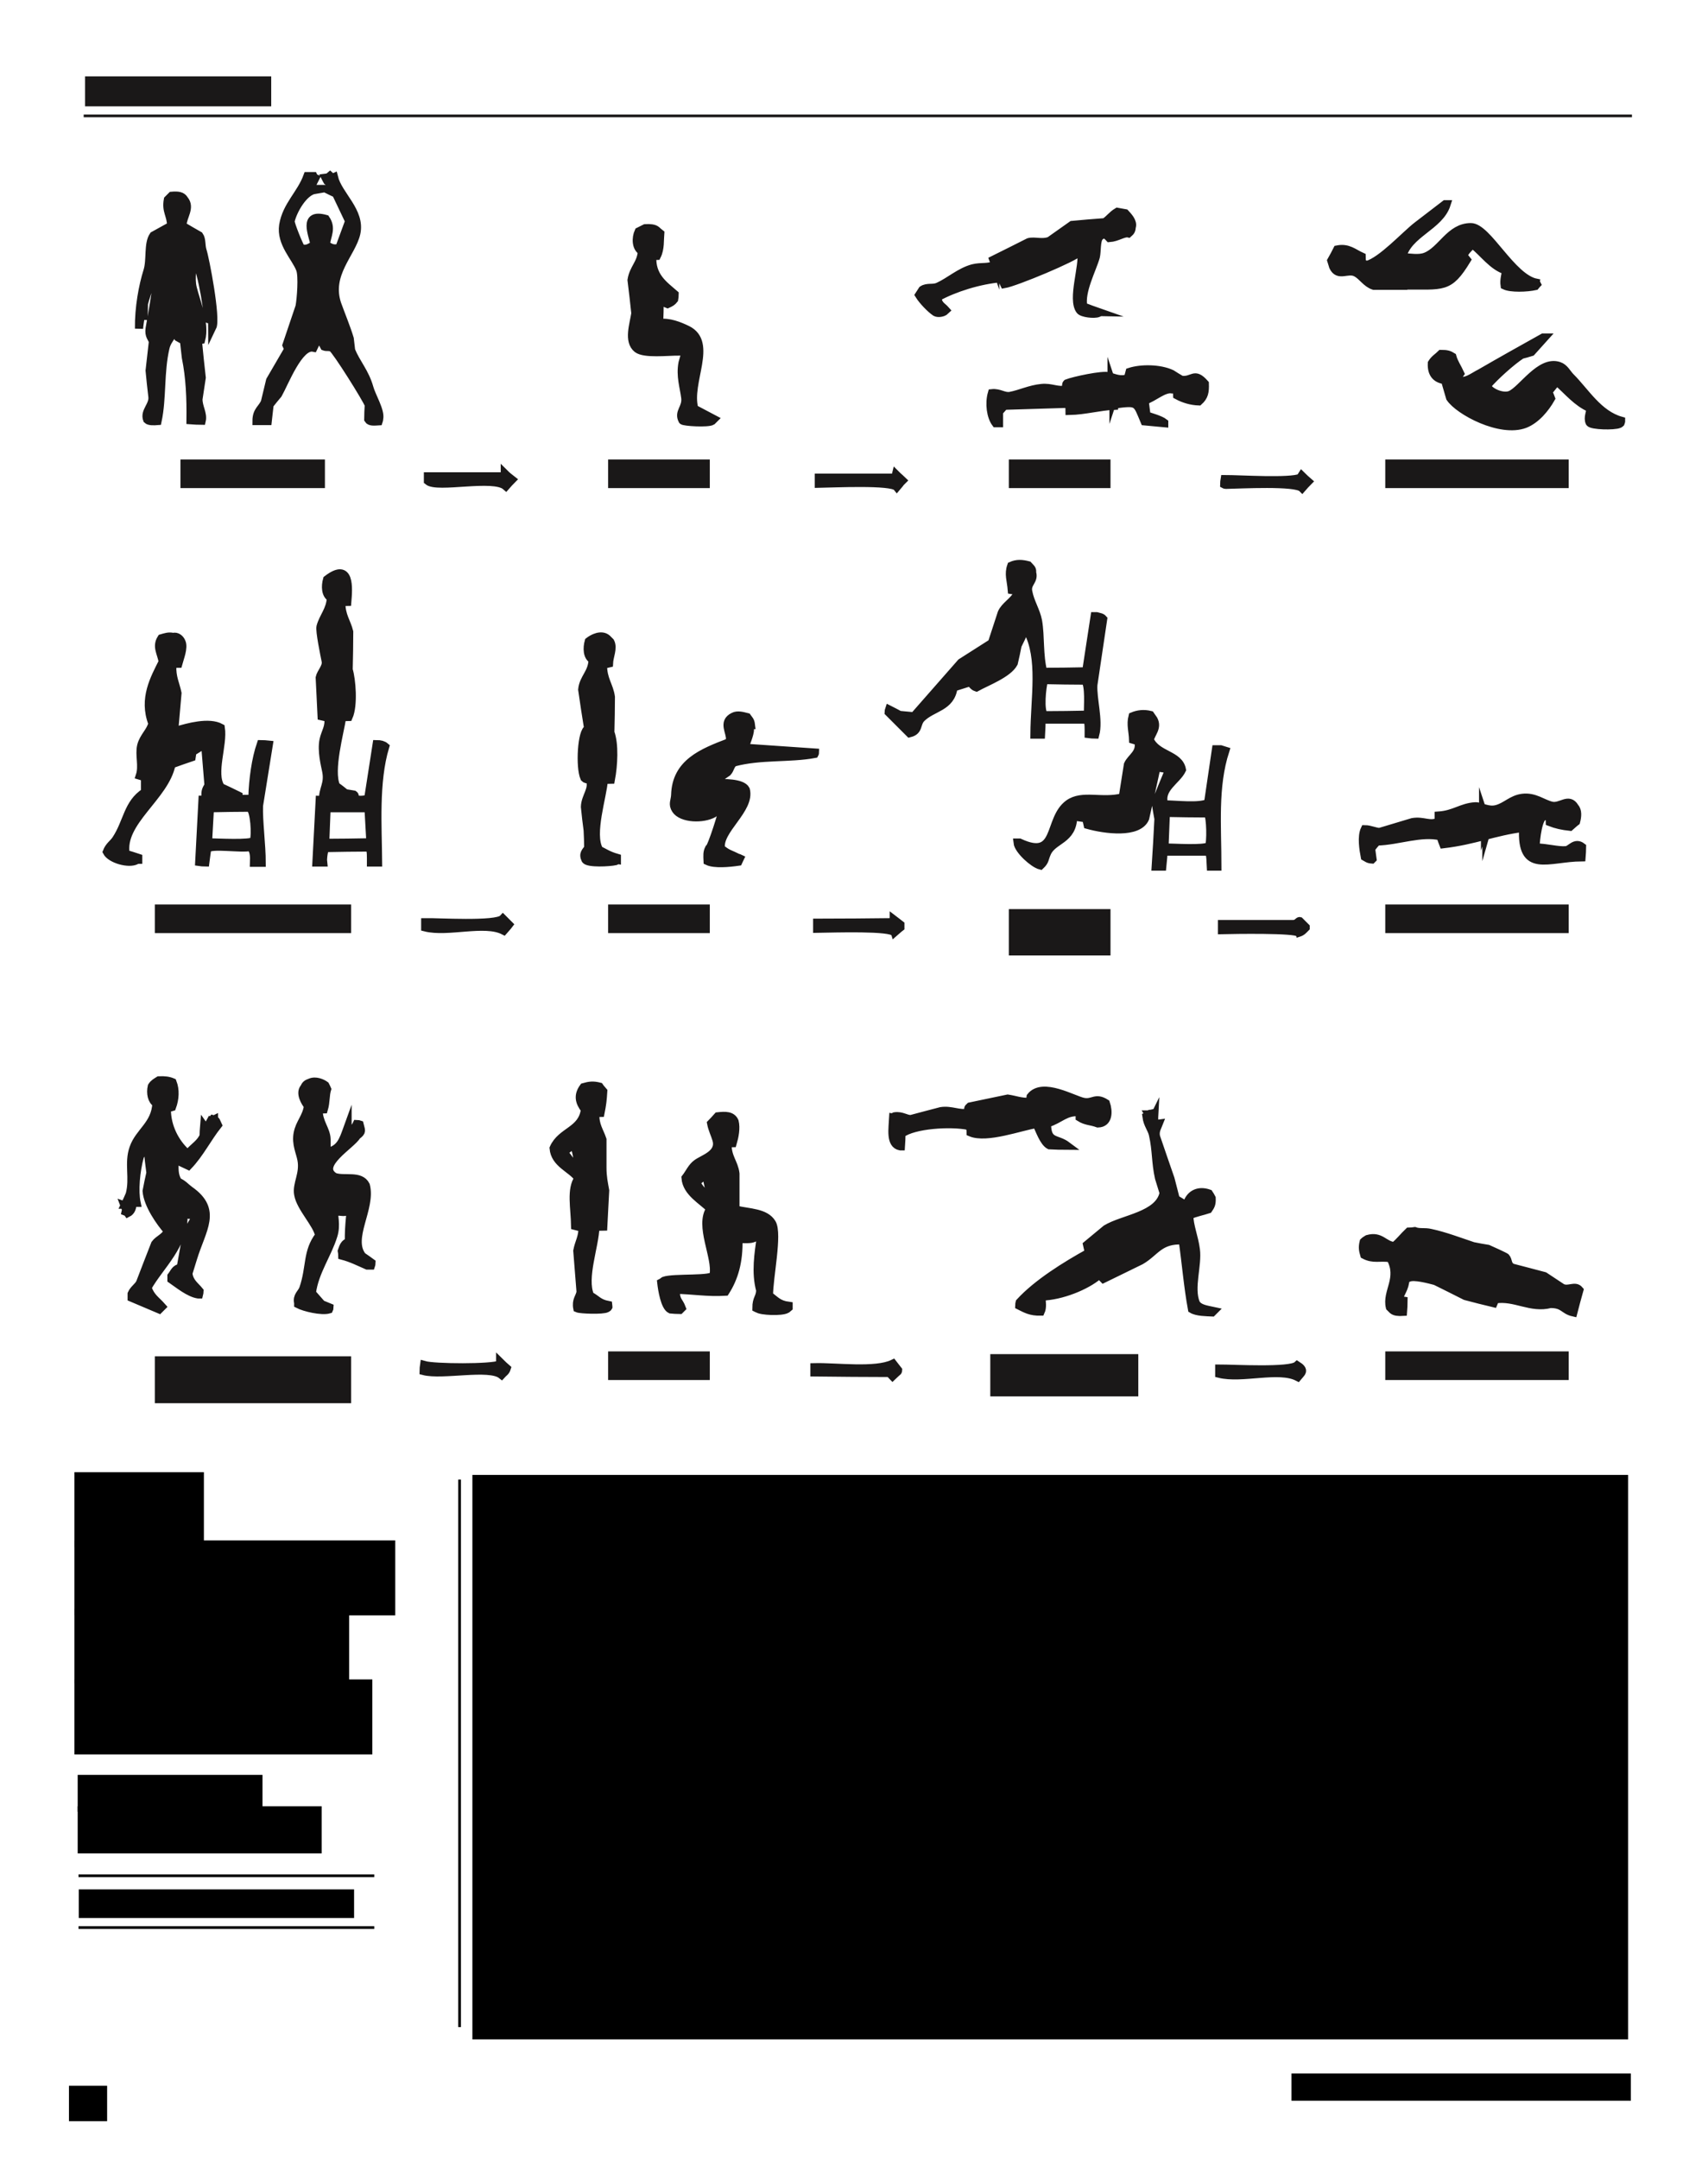 <?xml version="1.0" encoding="utf-8"?>
<!-- Generator: Adobe Illustrator 18.0.0, SVG Export Plug-In . SVG Version: 6.00 Build 0)  -->
<?xml-stylesheet type="text/css" href="css/svg.css" ?>
<svg version="1.2" baseProfile="tiny" id="scan_1_xA0_Image_1_"
	 xmlns="http://www.w3.org/2000/svg" xmlns:xlink="http://www.w3.org/1999/xlink" x="0px" y="0px" viewBox="0 0 626.6 791.8"
	 xml:space="preserve">
<g>
	<g>
		<path fill-rule="evenodd" fill="#1A1818" d="M115,127.5c0.6-1.3,1.3-2.6,1.9-3.8h0.2c0.6,1.1,1.3,2.2,1.9,3.4
			c0.8,0.3,1.9-0.1,2.9,0.5c1.4,0.8,12.7,18.8,13.4,20.9c-0.1,1.8-0.2,3.5-0.2,5.3c0.6,1,2.2,0.8,3.8,0.7c0.1-0.3,0.2-0.6,0.2-1
			c0.6-2.8-2.8-8.3-3.6-11.3c-1.6-5.7-4.8-9-6.7-13.7c-0.2-1.4-0.3-2.9-0.5-4.3c-1.2-4-3.2-8.8-4.6-12.7c-3.7-11,5.3-18.5,7-25.9
			c1.8-8.1-6.6-14-8.2-20.6c-1.1,0.5-0.5,0.3-1.4-0.5c-0.7,0.6-0.9,0.6-1.7,0.7c0.2,0.4,0.5,0.8,0.7,1.2c0.4,0.3,0,0.1,0.5,0
			c0.4,0.5,0.4,1.5,0.5,2.9h-1.4c1.2,0.6,2.4,1.1,3.6,1.7c1.6,3.4,3.2,6.7,4.8,10.1c-1.2,3.3-2.4,6.6-3.6,9.8
			c-2.3,0.6-3.4-0.1-5-1.2c0.5-3.5,2.3-6,0-9.4c-8.6-2.4-4.8,5.7-4.1,9.4c-1.4,0.9-3.1,2.2-5,1.2c-0.5-0.4-4-9-3.8-9.8
			c0.8-3.7,4.7-10.8,8.9-11.5c-0.6-0.2-1.1-0.3-1.7-0.5c0.6-1.3,1.3-2.6,1.9-3.8c-0.8-0.4-0.3,0.1-0.7-0.7h-2.2
			c-2.4,6.6-7.7,10.7-8.9,18c-1,6.6,4.5,11.7,6.2,16.1c1,2.5,0.3,11.1-0.2,13.7c-1.6,4.7-3.2,9.4-4.8,14.2c0.2,0.5,0.5,1,0.7,1.4
			c-2.2,3.8-4.5,7.7-6.7,11.5c-0.6,2.6-1.3,5.3-1.9,7.9c-1,2.5-3.1,3.1-3.1,7h4.1c0.2-2,0.5-4,0.7-6c1-1.3,2.1-2.6,3.1-3.8
			C104.4,140.4,109.7,126.4,115,127.5z M51.6,115.9v-0.5h1v1.9c0.1-2,0.2-4,0.2-6c1.2-4.4,3.8-11,4.3-15.8h0.7
			c0.1,9.4-1.4,16.3-2.9,25c-0.4,2.7,0.9,3.5,1.2,4.8c-0.4,3.5-0.8,7-1.2,10.6c0.3,3.1,0.6,6.2,1,9.4c0.5,3.4-3.1,5.5-1.9,8.6
			c0.7,0.7,2.5,0.6,3.8,0.5c1.8-8.4,0.8-17.9,2.9-26.9c0.9-3.7,3.3-4,3.4-9.1h0.2c0.9,1.3,0.2,3.7,1,5.3c0.7,0.4,1.4,0.8,2.2,1.2
			c0.2,2.1,0.5,4.2,0.7,6.2c1.5,7.4,1.8,14.8,1.7,23c1.4,0.1,2.7,0.2,4.1,0.2c0.6-2.6-1.2-4.9-1.2-7.9c0.4-2.6,0.8-5.3,1.2-7.9
			c-0.5-4.5-1-9-1.4-13.4c0.7-0.5,0.5-0.4,1.2-0.5c1.6-6.1-1.9-14-3.1-19c-0.9-3.7,0.1-7.6,0.2-11.5c2.2,1,5.4,18.4,5.3,22.8
			c0.2,0.1,0.3,0.2,0.5,0.2v-1.4h1c0.1,1.4,0.2,2.9,0.2,4.3c1.6-3.3-2.7-25.5-3.6-28.1c-0.6-1.9-0.2-4.1-1.2-5.5
			c-2.1-1.2-4.2-2.4-6.2-3.6c0.1-3.5,3.2-6.6,0.7-9.6c-0.8-1.4-2.3-1.6-4.6-1.4l-1.4,1.4c-0.8,4.3,1.1,5.5,1.2,9.6
			c-2.2,1.2-4.3,2.4-6.5,3.6c-2.1,3-0.9,8.9-2.2,13c-1.7,5.4-3.2,13.4-3.1,21.1C51.1,119,51.4,117.5,51.6,115.9z M514.8,104.7
			c14.8-0.1,16.7,1.4,23.3-9.4c-0.4-0.5-0.8-1-1.2-1.4c0.5-1.9,1.9-2.7,2.9-4.1h0.7c3.7,2.9,7.1,7.9,12,9.4c-0.2,2-0.8,3.3-0.5,5.5
			c2.3,1.1,8.1,0.9,11.3,0.2c0.2-0.2,0.3-0.5,0.5-0.7c-0.1-0.2-0.2-0.3-0.2-0.5c-9.1-1.8-17.9-20.4-24-20.4
			c-7.7,0-10.7,8.5-16.6,10.8c-2.5,1-5.8,0.3-8.6,0.2c2.1-8.7,13.7-11.2,16.3-19.4h-0.5c-3.4,2.6-6.9,5.3-10.3,7.9
			c-4.4,3.4-13.1,13-18.5,14.4c-0.6-0.2-1.1-0.5-1.7-0.7c-0.1-0.8-0.2-1.6-0.2-2.4c-2.9-1.3-4.9-3.4-8.9-2.6
			c-0.7,1.4-1.4,2.7-2.2,4.1c0.2,0.7,0.5,1.4,0.7,2.2c1.9,4,5.3,0.6,8.4,2.2c2.3,1.2,3.7,3.9,6.5,4.8H514.8z M343.2,114.5
			c0.9,0.5,2.4,0.2,3.1-0.2c0.2-0.2,0.5-0.3,0.7-0.5c-1.4-1.6-2.9-1.9-3.1-4.8c6.2-3.4,15.3-6.3,23.5-7c0.3,0.7,0.6,1.4,1,2.2
			c4.2-0.7,26-9.8,27.6-11.8h0.7c0.9,5.1-3.6,17.3-0.5,21.4c0.8,1.1,5.3,1.6,6.7,1c0.2-0.1,0.3-0.2,0.5-0.2c-2-0.7-4-1.4-6-2.2
			c-1.1-5.5,3.3-13.6,4.6-18.2c0.5-2,0.1-6.1,1.4-7.4c1.6-1.5,2.5-0.7,3.6,0.5c2.9-0.2,5.3-2.1,7-1.7c0.8-0.7,1.1-1.1,1.2-2.4
			c0.6-1.9-1.4-3.9-2.4-5c-1-0.2-1.9-0.3-2.9-0.5c-2,1.2-2.8,2.6-4.6,3.8c-4,0.3-8,0.6-12,1c-2.7,1.9-5.4,3.8-8.2,5.8
			c-2.8,1.1-5.5-0.1-7.7,0.5c-4.3,2.2-8.6,4.3-13,6.5c0.2,0.6,0.5,1.1,0.7,1.7V97c-2.4,1.4-5,0.6-8.2,1.4c-4.8,1.3-8.5,4.8-12.7,6.7
			c-1.9,0.9-4,0-5.8,1.2c-0.4,0.6-0.8,1.3-1.2,1.9C338.5,110.3,341.4,113.3,343.2,114.5z M249.4,127.5c0.2-0.1,0.3-0.2,0.5-0.2h2.2
			c-0.6,1.9-1.1,3.8-1.7,5.8c-0.9,4.8,0.5,8.8,1,12.7c0.5,3.9-2.7,5.2-1,8.4c0.5,0.6,9.4,1.1,10.8,0.2l0.7-0.7l-7.2-3.8
			c-2.7-9.7,7.2-24.2-2.6-29c-2.7-1.3-6.7-3-10.3-2.4c0.1-2.7,0.2-5.4,0.2-8.2c1,0.4,1.9,0.8,2.9,1.2c1.1-0.5,1.7-0.8,2.4-1.7
			c0.1-0.6,0.2-1.3,0.2-1.9c-3.9-3.4-8.6-6.5-8.2-13.9c0.6-0.1,1.1-0.2,1.7-0.2c1.3-2.6,1-5.9,1.2-8.2c-0.5-0.4-1-0.8-1.4-1.2
			c-0.9-0.7-2.4-0.8-4.1-0.7c-0.8,0.4-1.6,0.8-2.4,1.2c-1.1,2.4-1,6,1.2,7.2c-0.3,4.6-3.1,6.2-3.8,10.6c0.5,4.1,1,8.2,1.4,12.2
			c-0.6,4.1-2.8,10.2,0.7,13c2.6,2,11,1,15.4,1C249.2,128.3,249.3,127.9,249.4,127.5z M576.2,138.3c-1.4-1.4-2.2-3.4-4.3-4.1
			c-6.9-2.3-13.5,8.8-17.8,10.6c-2.9,1.2-8.1-1.2-8.6-3.4c2.9-3.4,9-8.9,12.7-11.3c1.2-0.3,2.4-0.6,3.6-1c1.6-1.8,3.2-3.5,4.8-5.3
			h-0.5c-7.7,4.3-15.4,8.6-23,13c-2.5,1.2-5.8,4.1-8.6,2.4c0.3-1.3,0.6-1.3,1.2-2.2c-1-2.2-2.3-4-2.9-6.2c-1.1-0.7-2-1-4.1-1
			c-1.2,1.2-2.4,1.8-3.4,3.4c-0.2,3.9,1.6,5.8,4.8,6.2c0.6,2.2,1.3,4.3,1.9,6.5c3.2,4.8,18.4,13,27.4,9.6c4.1-1.6,7.5-5.7,9.6-9.4
			c-0.3-0.8-0.6-1.6-1-2.4c1-1.2,1.9-2.4,2.9-3.6h0.5c3.8,3.3,7.1,7.5,12,9.6c0.2,1.5-1.1,3.4-0.2,5.3c0.8,1.1,8.9,1.3,10.8,0.5
			c0.7-0.5,0.4,0,0.7-1v-0.2C586.4,152,581.6,143.7,576.2,138.3z M413.8,138.7c-2.7,1-5-0.1-7-0.7c-2.2-0.7-12.9,1.6-15.4,2.6
			c-0.4,0.4-0.3,0.9-0.2,2.2c-3.2,0.8-5.5-0.9-9.1-0.5c-4.2,0.4-7.8,2.2-11.5,2.9c-2.3,0.4-3.9-1.3-6.7-1c-1.1,3.8-0.4,8.6,1.4,11
			h1.2V151c0.6-0.7,1.3-1.4,1.9-2.2c7.5-0.2,15-0.5,22.6-0.7c1.2-0.2,1.4,1.2,1.4,2.6c5.4-0.1,11.2-1.7,16.3-1.9v-1.7
			c0.1,0.4,0.2,0.8,0.2,1.2c8.7-1.1,8-0.9,11,6.2c2.4,0.2,4.8,0.5,7.2,0.7v-0.2c-1.4-1.1-5-2.1-6.5-2.6c-0.2-1.8-0.5-3.7-0.7-5.5
			c3.3-1,7.1-4.7,10.1-4.1h1.7c0.1,0.7,0.2,1.4,0.2,2.2c2.4,1.3,5.1,2.1,7.9,2.2c2-1.8,2.3-3.5,2.2-6.5c-4-4.5-4.2-0.9-8.6-1.4
			c-1.2-0.7-2.4-1.4-3.6-2.2c-4.3-2-11.1-2.1-15.4-0.7C414.2,137.1,414,137.9,413.8,138.7z M407.8,141.1v-1c0.1,0.3,0.2,0.6,0.2,1
			H407.8z M408.2,143.8h0.2c-0.1,0.2-0.2,0.5-0.2,0.7V143.8z M408.5,146.2v-0.7h0.2C408.6,145.7,408.6,145.9,408.5,146.2z
			 M185,174.7H157v1.7c3.4,2.9,24.1-2.1,28.6,1.9c0.7-0.8,1.4-1.6,2.2-2.4c-0.9-0.7-1.8-1.4-2.6-2.2V174.7z M329,178.6
			c0.5-0.6,1-1.1,1.4-1.7c0.2-0.2,0.5-0.5,0.7-0.7c-0.6-0.6-1.3-1.1-1.9-1.7c-0.2-0.2-0.3-0.3-0.5-0.5c-0.1,0.4-0.2,0.8-0.2,1.2
			h-28.1v2.2C305.7,177.3,327.1,176.3,329,178.6z M477.1,175.2c-3.8,1.7-22.1,0.5-27.8,0.5c-0.1,0.6-0.2,1.3-0.2,1.9
			c0.2,0.1,0.3,0.2,0.5,0.2c5.6-0.1,25.7-1.2,28.1,1.2c0.7-0.8,1.4-1.6,2.2-2.4c-0.8-0.7-1.6-1.4-2.4-2.2
			C477.3,174.7,477.2,175,477.1,175.2z M326.2,260.2c-0.1,0.3-0.2,0.6-0.2,1l7.7,7.7c3.6-0.9,2.3-3.4,4.3-5.5
			c4.1-4.1,10.8-3.9,11.8-11.3c2-0.6,4-1.3,6-1.9c1,0.7,1.2,1.5,2.4,1.9c3.8-2.1,11.6-5,13.7-8.9c0.5-2.2,1-4.3,1.4-6.5
			c0.9-1.8,1.8-3.7,2.6-5.5h1c5.5,10.3,2.7,24.4,2.6,38.2h2.4c0.1-1.8,0.2-3.7,0.2-5.5h16.8c0.6,1.2,0.5,3.4,0.5,5.3
			c0.8,0.1,1.6,0.2,2.4,0.2c1.4-5.3-1-13.1-0.7-18.2c1.2-8.1,2.4-16.2,3.6-24.2c-0.6-0.7-1.4-0.7-2.4-1h-0.7
			c-1,6.7-2.1,13.4-3.1,20.2c-5.3,0.1-10.6,0.2-15.8,0.2c-1.6-6.2-0.9-13-1.9-18.7c-0.7-3.7-2.9-6.9-3.6-10.8
			c-0.6-3.1,2.4-3.9,1.4-7c0.3-1.2-0.7-1.8-1.4-2.6c-2.3-0.6-4.2-0.7-6.2,0.2c-1.1,3.1-0.1,5.2,0.2,8.9c0.6,0.1,1.3,0.2,1.9,0.2
			c0.1,0.4,0.2,0.8,0.2,1.2c-1.4,2.7-4.7,4.4-5.8,7c-1.2,3.7-2.4,7.4-3.6,11c-3.8,2.4-7.5,4.8-11.3,7.2
			c-5.8,6.6-11.5,13.1-17.3,19.7c-1.8-0.2-3.5-0.3-5.3-0.5C328.7,261.5,327.4,260.8,326.2,260.2z M383,249.4
			c5,0.1,10.1,0.2,15.1,0.2c1.6,1.7,1,9.5,1,12.5c-5.4,0.1-10.7,0.2-16.1,0.2C381.4,260.5,382.2,252.3,383,249.4z M138.2,272.9
			c-1,6.6-2.1,13.3-3.1,19.9c-0.9,0.5-3.4,0.8-4.6,0.2c-0.2-0.1-0.3-0.2-0.5-0.2c0-0.6,0.4-1-0.2-1.4c-1-0.2-2.1-0.3-3.1-0.5
			c-1.1-0.9-2.2-1.8-3.4-2.6c-2.6-5.7,1.4-19.8,2.2-25.2c0.8-0.1,1.6-0.2,2.4-0.2c1.9-4.3,1.1-13.7,0-17.3c0.1-4.6,0.2-9.3,0.2-13.9
			c-0.9-3.7-2.9-5.8-2.9-10.8c0.7-0.1,1.4-0.2,2.2-0.2c0.4-4.8,1.3-14.9-7.4-8.2c-0.7,2.5-0.6,5.6,1.4,6.7
			c-0.2,4.5-2.8,6.9-3.8,10.6c-0.4,1.5,1.4,10.2,1.9,12.7c0.4,2.1-1.8,4.1-2.2,6c0.2,4.7,0.5,9.4,0.7,14.2c0.8,0.2,1.6,0.3,2.4,0.5
			c0.6,3.3-1.1,5.3-1.7,8.2c-0.8,4,0.5,9,1,11.5c0.9,4.7-1.3,6.2-1.2,10.6c-0.4-0.1-0.8-0.2-1.2-0.2c-0.4,7.7-0.8,15.4-1.2,23h2.4
			c-0.1-0.7,0.1-4.6,1-5.3c5.4-0.1,10.7-0.2,16.1-0.2c0.6,1.2,0.5,3.6,0.5,5.5h2.6c-0.1-13.2-1.3-29.5,2.6-42.5
			C140.6,273.2,139.5,272.9,138.2,272.9z M119.3,309.1c0.2-4.2,0.3-8.5,0.5-12.7h15.4c0.2,4.2,0.5,8.3,0.7,12.5
			C130.3,309,124.8,309.1,119.3,309.1z M98.6,273.1c-1-0.1-1.9-0.2-2.9-0.2c-1.9,5.5-2.9,13-3.1,19.4c-0.2,0.2-0.5,0.5-0.7,0.7h-4.6
			c0.1-0.4,0.2-0.8,0.2-1.2c-2.2-1.1-4.6-2.2-6.5-3.1c-3.4-5.1,1-15.5,0-21.8c-4.3-2.4-12.1-0.2-16.1,1h-1c0.4-4.6,0.8-9.1,1.2-13.7
			c-0.7-3.4-2.1-5.8-1.9-10.1c0.6-0.6,0.9-0.7,2.2-0.7c0.6-2.2,2.1-5.9,1.2-7.9c-0.5-1.3-1.8-2.3-3.1-1.9c-1.6-0.4-2.9,0.1-4.3,0.5
			c-1.9,3-0.1,5.2,0.5,8.6c-3,6-7.3,13.5-3.8,22.6c-0.6,2.9-3.3,4.9-4.1,8.2c-0.8,3.4,0.7,7.4-0.5,11c0.6,0.2,1.3,0.3,1.9,0.5v5.5
			c-6.4,4.1-6.4,10.9-10.6,17.3c-1.1,1.7-2.5,2.3-3.4,4.6c1.4,2.7,8.1,4.6,10.8,3.1c0.2-0.1,0.5-0.2,0.7-0.2v-0.7
			c-1.5-0.5-3-1-4.6-1.4c-2.1-11.8,14.5-21,16.8-32.9c2.5-0.9,5-1.8,7.4-2.6c0.1-0.6,0.2-1.3,0.2-1.9c1.3-0.8,2.6-1.6,3.8-2.4h1
			c0.4,4.9,0.8,9.8,1.2,14.6c-1.1,1.9-1.3,2.3-1,5.3h-1.2c-0.4,7.6-0.8,15.2-1.2,22.8c0.7,0.1,1.4,0.2,2.2,0.2
			c0.2-1.7,0.5-3.4,0.7-5c1.4-1.8,12.6,0.1,15.8-0.7c1.4,1.1,1.5,3.3,1.4,5.8H96c0-6.5-1.2-15.4-1-20.9
			C96.2,287.9,97.4,280.5,98.6,273.1z M93.1,308.4c-1.3,1.2-12.9,0.6-16.8,0.5c0.2-4.2,0.5-8.3,0.7-12.5c4.9-0.1,9.8-0.2,14.6-0.2
			C93.4,297.1,93.9,306.3,93.1,308.4z M221.5,286.1c0.9-0.1,1.8-0.2,2.6-0.2c1-5.3,1.4-13-0.2-17.3c0.1-4.3,0.2-8.6,0.2-13
			c-0.6-4.3-2.9-6.3-2.9-11.8c0.7-0.2,1.4-0.3,2.2-0.5c0.1-2.6,1.7-5.6,0.5-7.9c-0.4-0.4-0.8-0.8-1.2-1.2c-2.1-1.8-5.3-0.1-6.7,1
			c-0.7,2.5-0.6,5.6,1.4,6.7c-0.1,4.9-3.4,6.7-3.8,11c0.7,4.8,1.4,9.6,2.2,14.4c-2.4,0.5-3.2,14-1.4,18c0.5,0.5,0.8,0.5,1.9,0.5
			c1.6,3.5-1.6,6.2-1.7,10.1c0.3,2.9,0.6,5.8,1,8.6c0.1,2.2,0.2,4.3,0.2,6.5c-0.8,1.3-2.1,2-1,4.3c1,1.4,8.8,1,11,0.5
			c0.2-0.1,0.3-0.2,0.5-0.2v-1c-3.1-0.9-4.3-1.8-6.5-2.9C216.4,305.9,221.2,291.8,221.5,286.1z M449.5,275.3
			c-0.6-0.2-1.1-0.3-1.7-0.5h-1.7c-1,6.6-1.9,13.1-2.9,19.7c-3.6,1.6-11.5,0.5-16.1,0.5c-1.9-5.8,4.6-8.7,6.5-12.7
			c-1-5.7-9.2-5.2-11.8-11c0.5-2.4,3-4.4,1.4-7.4c-0.4-0.6-0.8-1.1-1.2-1.7c-2.4-0.6-4.6-0.3-6.5,0.5c-0.8,3.1,0.1,5.4,0.2,8.6
			c0.6,0.2,1.3,0.3,1.9,0.5c1.1,4.4-2.6,5.9-3.8,8.6c-0.6,4-1.3,8-1.9,12c-7.7,2-14.8-1.3-19.9,2.4c-7.8,5.7-3.4,21-18,14.2h-0.7
			c0.3,2.8,5.9,7.8,8.4,8.4c1.8-1.7,1.4-2.4,2.4-4.6c2.2-5,9.5-4.6,9.6-13.4c1.6,0.2,3.2,0.5,4.8,0.7c0.2,0.8,0.3,1.6,0.5,2.4
			c6.4,1.8,18.6,3.4,21.1-2.4c0,0,4.1-18,4.1-18.7c1.6,0.2,3.2,0.5,4.8,0.7c-1.7,4.1-3.4,8.2-5,12.2c0.3,2,0.6,4,1,6
			c-0.3,5.8-0.6,11.7-1,17.5h2.4c0.2-1.8,0.3-3.7,0.5-5.5h16.6c0.7,1.5,0.6,3.9,0.7,5.5h2.4C446.6,303,445.2,288.6,449.5,275.3z
			 M443.5,310.3c-1.8,1.3-13.1,0.5-16.3,0.5c0.2-4.2,0.3-8.5,0.5-12.7c5.1,0.1,10.2,0.2,15.4,0.2
			C444.2,299.5,444.3,309.4,443.5,310.3z M267.8,271.2c-0.1,0.3-0.2,0.6-0.2,1c-10,3.8-19.6,7.6-19.9,19.4c-0.1,2.1-1.1,3.3,0.2,5.3
			c2.2,3.4,10.1,3.6,13.9,1.4c1.4-0.8,2.2-2.4,3.8-2.9c-0.3,1.7-4.5,15.5-5.5,15.8c-0.7,1.4-0.6,2.5-0.5,4.6
			c2.5,1.2,7.9,0.7,11.3,0.2c0.2-0.4,0.3-0.8,0.5-1.2c-0.2-0.1-0.5-0.2-0.7-0.2c-2.5-1.3-3.6-1.4-5.5-2.9c-0.2-0.2-0.5-0.3-0.7-0.5
			c-1.2-6.7,11-14.4,9.1-21.6c-1.3-2.6-8.2-2.5-12-2.4v-0.2c1.8-1.3,3.5-2.6,5.3-3.8c1.1-1.2,1-2.7,2.4-3.6
			c9.6-2.6,20.4-1.4,29.5-3.1c0.1-0.2,0.2-0.3,0.2-0.5c-9.2-0.6-18.4-1.3-27.6-1.9v-1.2h2.2c0.8-2.2,2.2-5.5,1.2-7.2
			c0.2,0.1,0.5,0.2,0.7,0.2c-0.2-1.7-0.7-1.9-1.4-2.9c-1.6-0.4-3.5-1-5-0.2C264.9,264.8,268.1,268.6,267.8,271.2z M258,288.5
			c-0.4,0.1-0.8,0.2-1.2,0.2c0.1-0.2,0.2-0.3,0.2-0.5h1V288.5z M574.6,311.8c-3.1,0.3-7.2-1-11.3-1c0.1-2.8,1-11.7,3.4-11.5h1.7
			c0.1,0.7,0.2,1.4,0.2,2.2c2.3,0.9,4.6,1.4,7.4,1.7c0.7-0.6,1.4-1.3,2.2-1.9c0.5-1.9,0.7-4-0.5-5.3c-2.2-3.7-5.1,0.2-8.4-0.5
			c-3.2-0.7-6.3-3.5-10.8-2.9c-3.9,0.5-6,3.2-9.4,4.1c-3.2,0.9-5.8-1.1-7.9-1c-5,0.3-7.6,3-13.4,3.4v2.2c-3.3,1.6-5.5-0.5-9.6,0.2
			c-4,1.2-8,2.4-12,3.6c-1.4,0.1-3.5-1-5.5-1c-1.3,2.7-0.5,7.5,0,10.1c0.9,0.5,1.2,0.9,2.6,1c0.1-0.1,0.2-0.2,0.2-0.2
			c-0.2-1.3-0.3-2.6-0.5-3.8c0.7-0.9,1.4-1.8,2.2-2.6c7.7-0.2,16.2-3.6,23.3-1.9c0.3,1,0.6,1.9,1,2.9c11.7-1.4,18.5-4.6,29.3-6
			c-0.9,17.1,9.1,10.9,21.4,10.8c0.1-1.3,0.2-2.6,0.2-3.8C577.8,308.6,576.3,311.6,574.6,311.8z M544.1,297.9c0.1,0.3,0.2,0.6,0.2,1
			h-0.2V297.9z M544.3,300v-1c0.1,0.3,0.2,0.6,0.2,1H544.3z M544.8,302.7v-0.7h0.2C545,302.2,544.9,302.4,544.8,302.7z M545.3,305.1
			v-0.7h0.2L545.3,305.1z M156,338.2v1.9c8.3,2.1,21.8-2.4,28.8,1.2c0.6-0.7,1.3-1.4,1.9-2.2c-0.7-0.7-1.4-1.4-2.2-2.2
			C182.1,339.5,160,338.1,156,338.2z M328.1,342c0.7-0.6,1.4-1.3,2.2-1.9v-1c-0.8-0.6-1.6-1.3-2.4-1.9v1c-9.4,0.1-18.7,0.2-28.1,0.2
			v2.2C306.1,340.5,327.2,339.8,328.1,342z M474.5,338.9h-26.2v2.2c4.1-0.1,27.3-0.5,28.1,1c1.3-0.4,1.8-1.1,2.6-1.9v-0.2
			c-0.7-0.7-1.4-1.4-2.2-2.2C476.4,337.7,476,338.8,474.5,338.9z M69.1,427.5c4.2-4.4,7-10.1,10.8-14.9c-0.6-1.2-0.4-1.8-1.9-2.2
			c-0.2,0.2-0.3,0.5-0.5,0.7c0.3-0.2,0.6-0.3,1-0.5v0.7c-1,0.1-0.5,0.1-1.2-0.2c-0.5,0.9-1,1.8-1.4,2.6c-0.9-0.3-0.5,0-1-0.7
			c-0.1,1.2-0.2,2.4-0.2,3.6c-1,2.5-3.6,4.1-5.3,6h-1.2c-3.6-3.3-7.1-9.1-7-16.1c0.6-0.2,1.3-0.3,1.9-0.5c1.1-3,1.3-6.3,0.2-9.1
			c-1.4-0.6-2.9-0.8-5-0.7c-1.1,0.7-1.9,1.1-2.6,2.2c-0.6,2.5,0,5.3,1.7,6.2C57,412.5,51.1,415,49,421c-2,5.6,0.2,11-1.4,17
			c-0.6,1.3-1.1,2.6-1.7,3.8h0.7c-0.5,0.8-0.1,0.5-1,0.2c0.4,1.1,0.8,1.1,0.5,2.4c0.7,0.3,0.3,0,0.7,0.5c1.4-0.7,1.7-2,1.9-3.8h1.4
			c-0.9-4.3-0.3-11.6,1.2-17c0.5-1.1,1.6-2.3,2.9-2.6c0.3,2.9,0.6,5.8,1,8.6c-0.5,2.2-1,4.5-1.4,6.7c0.4,5,4.9,11.4,7.7,14.6
			c-0.7,2.3-3.3,3-4.6,4.8c-1.8,4.7-3.7,9.4-5.5,14.2c-0.7,1.5-2.3,2.3-3.1,4.1v1.4c3.4,1.4,6.7,2.9,10.1,4.3l1-1
			c-2.1-2.4-4.1-3.4-5.3-7c4.4-7.9,13.7-15.7,13.2-26.9c2.3,0.2,2.9,0.2,4.8,0.7c-1.1,1.8-2.2,3.7-3.4,5.5c-0.8,4.5-1.6,9-2.4,13.4
			c-2.1,0.4-2.3,1.7-3.4,3.1v1.2c2.6,1.8,6.5,5,9.8,5.5H73c0.1-0.4,0.2-0.8,0.2-1.2c-1.6-2-3.7-3.2-4.1-6.5c0.6-1.8,1.1-3.7,1.7-5.5
			c3.3-10.8,9.2-17.7-1.2-25c-1.4-1-2.5-2.4-4.3-3.1c-1.6-2.6-1.3-5-1.2-8.4C65.8,426,67.4,426.7,69.1,427.5z M134.2,434.7
			c-2-4-7.8-1.8-11.5-3.1c-6.9-4.3,6.3-11.7,8.2-15.1c2.2-1.6,1.5-1.9,1-4.1c-0.3-0.1-0.6-0.2-1-0.2c-0.6,1.3-1.7,2.7-3.4,2.9v-1.4
			c-1.7,4.7-2.6,7.8-7.7,8.9v-4.8c-0.1-3.6-3-6.2-2.9-10.8c0.6-0.1,1.3-0.2,1.9-0.2c0.8-2.7,0.5-5.1,1.2-7.4c-0.2-0.5-0.5-1-0.7-1.4
			c-1.1-0.8-3.5-1.9-5.5-1c-1.2,0.4-1.7,0.8-2.2,1.9c-1.7,2,0.3,5.3,1.4,6.7c-0.6,4.2-3.1,6.2-3.8,10.1c-0.7,3.8,0.9,6.9,1.4,9.6
			c1,5.2-1.9,8.9-1.2,12.7c0.8,4.9,7,10.9,7.7,15.1c-4.6,6-3.1,11.5-5.8,19.4c-0.6,1.8-2.5,2.7-1.9,5.3v0.5
			c2.3,1.2,8.6,2.7,11.3,1.9c0.1-0.2,0.2-0.5,0.2-0.7c-1-0.4-1.9-0.8-2.9-1.2c-1.2-1.4-2.4-2.7-3.6-4.1c1-7.8,5.8-14.2,7.9-21.1
			c1.2-3.8,0.1-7.2,0-11.3h0.2c0.7,0.7,1,1.4,1.2,2.6c1.3-0.2,1.4,0.2,3.1,0c-0.2-0.9-0.5-1.8-0.7-2.6c0.5-0.4,0.5-0.4,1.4-0.5v-2.4
			c0.6-0.2,1.3-0.3,1.9-0.5c-0.6,4.7-1.5,10.6-1.4,17c-1.7,0.6-2,1.7-2.6,3.4c0.1,0.6,0.2,1.1,0.2,1.7c3.4,0.9,6.1,2.3,9.1,3.6h1.4
			c0.1-0.3,0.2-0.6,0.2-1c-1.1-0.8-2.2-1.6-3.4-2.4C127.7,454.1,136.4,443.1,134.2,434.7z M216.5,475.2c-2.9-6.4,1.8-18.5,1.9-25.2
			c1-0.1,1.9-0.2,2.9-0.2c0.2-4.4,0.5-8.8,0.7-13.2c-0.5-2.8-1-5-1-8.4v-10.3c-1.1-3.3-2.8-5.2-2.6-9.6c0.6-0.1,1.3-0.2,1.9-0.2
			c0.6-3,0.8-4.6,1-7.9c-0.5-0.6-1-1.1-1.4-1.7c-2.3-0.6-3.7-0.4-5.8,0.2c-2.2,3-1.6,5.5,0.5,8.2c-1,7.9-8.7,7.8-11.5,14.2
			c0.5,5.7,6.4,7.3,9.1,11c-2.9,4.1-1.3,10.8-1.2,17.5c0.7,0.2,1.4,0.3,2.2,0.5h0.5c0.1,3.6-1.3,5.4-1.9,8.6
			c0.4,5,0.8,10.1,1.2,15.1c-0.3,1.9-1.8,3-1.2,6c1.1,0.5,9.4,0.8,10.8,0c0.8-0.6,0.6-0.2,0.5-1.2
			C219.5,477.9,218.9,476.4,216.5,475.2z M211.9,428.2c-2.2-1-3.2-3.8-5-5.3v-0.5c1-0.8,2.1-1.6,3.1-2.4c1.8,0.9,1.8,6.1,2.2,7.7
			C212.1,427.9,212,428,211.9,428.2z M385,420c2.2,0.1,4.3,0.2,6.5,0.2c-4-3-7.4-0.9-7.4-8.2c4.9-1.5,6.8-4.6,12-4.1v1.9
			c2.4,1.5,4,1.2,6.7,2.2c4-0.1,3.9-4.5,2.9-7.4c-3.9-2.5-4.7,0.2-8.2-0.5c-3.7-0.7-15-7.5-19.4-1.9c-0.1,0.6-0.2,1.3-0.2,1.9
			c-3.6,0.1-5.4-0.8-8.2-1.2c-4.6,1-9.3,1.9-13.9,2.9c-0.8,0.7-0.6,0.7-0.5,2.2c-3.4,0.8-6.2-1.1-10.1-0.5c-3.7,1-7.4,1.9-11,2.9
			c-1.8,0.1-3.3-1.4-6-1c-0.2,0.1-0.3,0.2-0.5,0.2c-0.2,4.2-1.3,10.1,2.6,10.8h0.2c0.1-1.5,0.2-3,0.2-4.6c4.4-3.4,18-4.3,24.7-2.9
			c0.5,0.8,0.7,1,0.7,2.4c5.9,2.5,18.3-2.2,24.2-3.1C381.4,414.5,382.9,418.9,385,420z M438.7,477.9c-2.3-5.7,0.8-13.9,0-19.7
			c-0.6-4.6-2.4-8.7-2.4-12.5c2.2-1,4.9-1.5,7-2.2c0.8-1.2,1.3-1.8,1.2-4.1c-0.3-0.6-0.6-1.1-1-1.7c-3.7-1.3-6.7,0.1-7.9,3.4
			c-0.4,0.2-0.8,0.3-1.2,0.5c-1-0.6-2.1-1.3-3.1-1.9c-0.6-2.5-1.3-5-1.9-7.4c-1.8-5.1-3.5-10.2-5.3-15.4c-0.5-2.1,0.5-3.5,1-4.8
			c-1.4,0.2-1.8-0.8-1.7-2.6c-0.1,0.2-0.2,0.5-0.2,0.7h-0.7c0.4-0.8-0.1-0.3,0.7-0.7c-0.1-0.4-0.2-0.8-0.2-1.2
			c-0.4,0.1-0.8,0.2-1.2,0.2c-1.3,0.4,0.1,0.5-1.2,1c0.4,3,1.9,4.4,2.4,6.7c1.3,5.8,0.9,10,2.2,15.8c0.6,1.8,1.1,3.7,1.7,5.5
			c-1.7,8.4-14.9,9.4-21.1,13.2c-2.3,1.9-4.6,3.8-7,5.8c0.2,1,0.5,1.9,0.7,2.9c-8.5,4.7-19,11.2-25.4,18.2c-0.1,0.4-0.2,0.8-0.2,1.2
			c2.4,1.2,4.2,2.3,7.9,2.2c0.7-1.5,0.4-3.6,0.2-5.5c7.4-0.2,16.4-3.9,20.9-7.7c1.3,0.3,1.2,0.5,1.9,1.2c4.6-2.2,9.1-4.5,13.7-6.7
			c5.4-3.1,6.8-7.8,15.4-7.4c1.2,8.4,1.9,17.1,3.4,25.2c1.8,1.1,5.3,1.1,7.4,1.2l0.5-0.5C442.4,480.2,439.8,479.9,438.7,477.9z
			 M421.4,408.7h0.7C422,409.4,421.8,409.4,421.4,408.7z M283.2,448.6c-2.4-4-8.3-3.8-13.4-5v-13.2c-0.5-4.1-3-5.9-2.9-11
			c0.6-0.1,1.3-0.2,1.9-0.2c0.7-2.4,1.3-5.5,0.7-7.9c-1-2.3-3.4-2.2-6.2-1.9c-0.8,0.9-1.6,1.8-2.4,2.6c0.4,2.1,1.4,4.1,1.9,5.8
			c1.7,5.4-4.8,7.1-7.2,8.9c-1.8,1.3-2.7,3.5-4.1,5.3c0.4,5.3,6.1,8.2,9.1,11.3c-4.3,6.1,2.4,17.8,1.2,24.2
			c0.1,2.1-14.7,0.9-18.2,2.2c-0.3,0.2-0.6,0.5-1,0.7c0.3,2.7,1.3,8.8,3.4,9.8c1.1,0.1,2.2,0.2,3.4,0.2c0.2-0.2,0.5-0.5,0.7-0.7
			c-1-2.7-2.3-2.6-2.2-6.7c6.2,0.1,11.7,1.1,18.2,0.7c3.2-5,5-11,4.8-19.2c2.1-0.3,4.5,0.3,6-0.7h2.2c-0.8,5.8-2,12.8-0.2,19.4
			c-0.1,2.8-1.4,2.9-1.4,6.5c0.2,0.1,0.3,0.2,0.5,0.2c1,0.9,8.7,1.3,10.6,0.2c0.2-0.2,0.5-0.3,0.7-0.5v-0.7
			c-3.8-0.5-4.8-2.1-7.2-3.8C282.1,468.4,285.5,452.6,283.2,448.6z M255.4,433.5c1-0.8,2.1-1.6,3.1-2.4h0.7c0.4,3,1.2,4.7,1.2,8.2
			C258.7,438.2,256.1,435.4,255.4,433.5z M573.1,472.3c-2.2-1.4-4.3-2.9-6.5-4.3c-3.9-1-7.8-2.1-11.8-3.1c-2-1-1.3-2.6-2.4-3.8
			c-0.1-0.2-6-2.9-6.5-3.1c-1.8-0.3-3.7-0.6-5.5-1c-4.8-1.6-10.3-3.7-15.4-4.8c-2.4-0.6-4.1,0-6-0.7c-0.7,0.1-1.4,0.2-2.2,0.2
			c-1.8,1.7-3.4,3.8-5.3,5.3c-3.9-0.4-4.9-4-9.8-2.6c-0.5,0.3-1,0.6-1.4,1c-0.5,2-0.3,3.1,0.2,4.8c3.4,1.8,5.6,0.6,9.6,1.2
			c4.1,7.4-1.6,12.3-0.2,18l1,1c0.8,0.7,2.2,0.8,3.8,0.7c0.1-1.4,0.2-2.7,0.2-4.1c-0.6-0.1-1.3-0.2-1.9-0.2c0.7-2.7,2.4-4.2,2.6-7.7
			c0.4-0.2,0.8-0.3,1.2-0.5c2-0.9,7.5,0.6,9.8,1.2c3.7,1.8,7.4,3.7,11,5.5c3.4,0.9,6.9,1.8,10.3,2.6c0.2-0.5,0.5-1,0.7-1.4
			c7.2-1.1,13,3.6,20.2,1.7c4.9,0,4.8,2.3,8.4,3.1c0.7-2.7,1.4-5.4,2.2-8.2C577.8,471.2,575.5,473.4,573.1,472.3z M536.2,457.9
			c-0.1,0.2-0.2,0.5-0.2,0.7c-2.7-0.6-6.7-0.4-9.1-1.7c-0.7-0.5-0.4,0-0.7-1c0.7-0.1,1.4-0.2,2.2-0.2c2.6,0.6,5.3,1.3,7.9,1.9V457.9
			z M550.3,470.7c0.2-0.7,0.3-1.4,0.5-2.2c8.5,1.1,16.1,5,24,7.2C572.1,476.6,554.7,471.1,550.3,470.7z M183.4,500.4
			c-3,1.4-24,1.3-27.8,0.2c-0.1,0.7-0.2,1.4-0.2,2.2c6.9,1.8,24.1-2.2,28.6,1.4c0.8-0.9,1.5-1.1,1.9-2.4c-0.8-0.7-1.6-1.4-2.4-2.2
			V500.4z M298.8,501.4v1.9c9.2,0.1,18.4,0.2,27.6,0.2c0.3,0.4,0.6,0.8,1,1.2c0.6-0.6,1.3-1.1,1.9-1.7c0.1-0.2,0.2-0.3,0.2-0.5
			c-0.6-0.8-1.3-1.6-1.9-2.4C321.2,503.2,306.6,501.2,298.8,501.4z M475.9,500.7c-2.6,2.4-23.3,1.2-28.6,1.2v1.9
			c8.3,2.1,21.8-2.4,28.8,1.2c0.5-0.6,1-1.1,1.4-1.7C478.1,502.3,477,501.4,475.9,500.7z"/>
	</g>
	<g>
		<path fill="none" stroke="#1A1818" stroke-width="3" stroke-miterlimit="10" d="M115,127.5c0.6-1.3,1.3-2.6,1.9-3.8h0.2
			c0.6,1.1,1.3,2.2,1.9,3.4c0.8,0.3,1.9-0.1,2.9,0.5c1.4,0.8,12.7,18.8,13.4,20.9c-0.1,1.8-0.2,3.5-0.2,5.3c0.6,1,2.2,0.8,3.8,0.7
			c0.1-0.3,0.2-0.6,0.2-1c0.6-2.8-2.8-8.3-3.6-11.3c-1.6-5.7-4.8-9-6.7-13.7c-0.2-1.4-0.3-2.9-0.5-4.3c-1.2-4-3.2-8.8-4.6-12.7
			c-3.7-11,5.3-18.5,7-25.9c1.8-8.1-6.6-14-8.2-20.6c-1.1,0.5-0.5,0.3-1.4-0.5c-0.7,0.6-0.9,0.6-1.7,0.7c0.2,0.4,0.5,0.8,0.7,1.2
			c0.4,0.3,0,0.1,0.5,0c0.4,0.5,0.4,1.5,0.5,2.9h-1.4c1.2,0.6,2.4,1.1,3.6,1.7c1.6,3.4,3.2,6.7,4.8,10.1c-1.2,3.3-2.4,6.6-3.6,9.8
			c-2.3,0.6-3.4-0.1-5-1.2c0.5-3.5,2.3-6,0-9.4c-8.6-2.4-4.8,5.7-4.1,9.4c-1.4,0.9-3.1,2.2-5,1.2c-0.5-0.4-4-9-3.8-9.8
			c0.8-3.7,4.7-10.8,8.9-11.5c-0.6-0.2-1.1-0.3-1.7-0.5c0.6-1.3,1.3-2.6,1.9-3.8c-0.8-0.4-0.3,0.1-0.7-0.7h-2.2
			c-2.4,6.6-7.7,10.7-8.9,18c-1,6.6,4.5,11.7,6.2,16.1c1,2.5,0.3,11.1-0.2,13.7c-1.6,4.7-3.2,9.4-4.8,14.2c0.2,0.5,0.5,1,0.7,1.4
			c-2.2,3.8-4.5,7.7-6.7,11.5c-0.6,2.6-1.3,5.3-1.9,7.9c-1,2.5-3.1,3.1-3.1,7h4.1c0.2-2,0.5-4,0.7-6c1-1.3,2.1-2.6,3.1-3.8
			C104.4,140.4,109.7,126.4,115,127.5z M51.6,115.9v-0.5h1v1.9c0.1-2,0.2-4,0.2-6c1.2-4.4,3.8-11,4.3-15.8h0.7
			c0.1,9.4-1.4,16.3-2.9,25c-0.4,2.7,0.9,3.5,1.2,4.8c-0.4,3.5-0.8,7-1.2,10.6c0.3,3.1,0.6,6.2,1,9.4c0.5,3.4-3.1,5.5-1.9,8.6
			c0.7,0.7,2.5,0.6,3.8,0.5c1.8-8.4,0.8-17.9,2.9-26.9c0.9-3.7,3.3-4,3.4-9.1h0.2c0.9,1.3,0.2,3.7,1,5.3c0.7,0.4,1.4,0.8,2.2,1.2
			c0.2,2.1,0.5,4.2,0.7,6.2c1.5,7.4,1.8,14.8,1.7,23c1.4,0.1,2.7,0.2,4.1,0.2c0.6-2.6-1.2-4.9-1.2-7.9c0.4-2.6,0.8-5.3,1.2-7.9
			c-0.5-4.5-1-9-1.4-13.4c0.7-0.5,0.5-0.4,1.2-0.5c1.6-6.1-1.9-14-3.1-19c-0.9-3.7,0.1-7.6,0.2-11.5c2.2,1,5.4,18.4,5.3,22.8
			c0.2,0.1,0.3,0.2,0.5,0.2v-1.4h1c0.1,1.4,0.2,2.9,0.2,4.3c1.6-3.3-2.7-25.5-3.6-28.1c-0.6-1.9-0.2-4.1-1.2-5.5
			c-2.1-1.2-4.2-2.4-6.2-3.6c0.1-3.5,3.2-6.6,0.7-9.6c-0.8-1.4-2.3-1.6-4.6-1.4l-1.4,1.4c-0.8,4.3,1.1,5.5,1.2,9.6
			c-2.2,1.2-4.3,2.4-6.5,3.6c-2.1,3-0.9,8.9-2.2,13c-1.7,5.4-3.2,13.4-3.1,21.1C51.1,119,51.4,117.5,51.6,115.9z M514.8,104.7
			c14.8-0.1,16.7,1.4,23.3-9.4c-0.4-0.5-0.8-1-1.2-1.4c0.5-1.9,1.9-2.7,2.9-4.1h0.7c3.7,2.9,7.1,7.9,12,9.4c-0.2,2-0.8,3.3-0.5,5.5
			c2.3,1.1,8.1,0.9,11.3,0.2c0.2-0.2,0.3-0.5,0.5-0.7c-0.1-0.2-0.2-0.3-0.2-0.5c-9.1-1.8-17.9-20.4-24-20.4
			c-7.7,0-10.7,8.5-16.6,10.8c-2.5,1-5.8,0.3-8.6,0.2c2.1-8.7,13.7-11.2,16.3-19.4h-0.5c-3.4,2.6-6.9,5.3-10.3,7.9
			c-4.4,3.4-13.1,13-18.5,14.4c-0.6-0.2-1.1-0.5-1.7-0.7c-0.1-0.8-0.2-1.6-0.2-2.4c-2.9-1.3-4.9-3.4-8.9-2.6
			c-0.7,1.4-1.4,2.7-2.2,4.1c0.2,0.7,0.5,1.4,0.7,2.2c1.9,4,5.3,0.6,8.4,2.2c2.3,1.2,3.7,3.9,6.5,4.8H514.8z M343.2,114.5
			c0.9,0.5,2.4,0.2,3.1-0.2c0.2-0.2,0.5-0.3,0.7-0.5c-1.4-1.6-2.9-1.9-3.1-4.8c6.2-3.4,15.3-6.3,23.5-7c0.3,0.7,0.6,1.4,1,2.2
			c4.2-0.7,26-9.8,27.6-11.8h0.7c0.9,5.1-3.6,17.3-0.5,21.4c0.8,1.1,5.3,1.6,6.7,1c0.2-0.1,0.3-0.2,0.5-0.2c-2-0.7-4-1.4-6-2.2
			c-1.1-5.5,3.3-13.6,4.6-18.2c0.5-2,0.1-6.1,1.4-7.4c1.6-1.5,2.5-0.7,3.6,0.5c2.9-0.2,5.3-2.1,7-1.7c0.8-0.7,1.1-1.1,1.2-2.4
			c0.6-1.9-1.4-3.9-2.4-5c-1-0.2-1.9-0.3-2.9-0.5c-2,1.2-2.8,2.6-4.6,3.8c-4,0.3-8,0.6-12,1c-2.7,1.9-5.4,3.8-8.2,5.8
			c-2.8,1.1-5.5-0.1-7.7,0.5c-4.3,2.2-8.6,4.3-13,6.5c0.2,0.6,0.5,1.1,0.7,1.7V97c-2.4,1.4-5,0.6-8.2,1.4c-4.8,1.3-8.5,4.8-12.7,6.7
			c-1.9,0.9-4,0-5.8,1.2c-0.4,0.6-0.8,1.3-1.2,1.9C338.5,110.3,341.4,113.3,343.2,114.5z M249.4,127.5c0.2-0.1,0.3-0.2,0.5-0.2h2.2
			c-0.6,1.9-1.1,3.8-1.7,5.8c-0.9,4.8,0.5,8.8,1,12.7c0.5,3.9-2.7,5.2-1,8.4c0.5,0.6,9.4,1.1,10.8,0.2l0.7-0.7l-7.2-3.8
			c-2.7-9.7,7.2-24.2-2.6-29c-2.7-1.3-6.7-3-10.3-2.4c0.1-2.7,0.2-5.4,0.2-8.2c1,0.4,1.9,0.8,2.9,1.2c1.1-0.5,1.7-0.8,2.4-1.7
			c0.1-0.6,0.2-1.3,0.2-1.9c-3.9-3.4-8.6-6.5-8.2-13.9c0.6-0.1,1.1-0.2,1.7-0.2c1.3-2.6,1-5.9,1.2-8.2c-0.5-0.4-1-0.8-1.4-1.2
			c-0.9-0.7-2.4-0.8-4.1-0.7c-0.8,0.4-1.6,0.8-2.4,1.2c-1.1,2.4-1,6,1.2,7.2c-0.3,4.6-3.1,6.2-3.8,10.6c0.5,4.1,1,8.2,1.4,12.2
			c-0.6,4.1-2.8,10.2,0.7,13c2.6,2,11,1,15.4,1C249.2,128.3,249.3,127.9,249.4,127.5z M576.2,138.3c-1.4-1.4-2.2-3.4-4.3-4.1
			c-6.9-2.3-13.5,8.8-17.8,10.6c-2.9,1.2-8.1-1.2-8.6-3.4c2.9-3.4,9-8.9,12.7-11.3c1.2-0.3,2.4-0.6,3.6-1c1.6-1.8,3.2-3.5,4.8-5.3
			h-0.5c-7.7,4.3-15.4,8.6-23,13c-2.5,1.2-5.8,4.1-8.6,2.4c0.3-1.3,0.6-1.3,1.2-2.2c-1-2.2-2.3-4-2.9-6.2c-1.1-0.7-2-1-4.1-1
			c-1.2,1.2-2.4,1.8-3.4,3.4c-0.2,3.9,1.6,5.8,4.8,6.2c0.6,2.2,1.3,4.3,1.9,6.5c3.2,4.8,18.4,13,27.4,9.6c4.1-1.6,7.5-5.7,9.6-9.4
			c-0.3-0.8-0.6-1.6-1-2.4c1-1.2,1.9-2.4,2.9-3.6h0.5c3.8,3.3,7.1,7.5,12,9.6c0.2,1.5-1.1,3.4-0.2,5.3c0.8,1.1,8.9,1.3,10.8,0.5
			c0.7-0.5,0.4,0,0.7-1v-0.2C586.4,152,581.6,143.7,576.2,138.3z M413.8,138.7c-2.7,1-5-0.1-7-0.7c-2.2-0.7-12.9,1.6-15.4,2.6
			c-0.4,0.4-0.3,0.9-0.2,2.2c-3.2,0.8-5.5-0.9-9.1-0.5c-4.2,0.4-7.8,2.2-11.5,2.9c-2.3,0.4-3.9-1.3-6.7-1c-1.1,3.8-0.4,8.6,1.4,11
			h1.2V151c0.6-0.7,1.3-1.4,1.9-2.2c7.5-0.2,15-0.5,22.6-0.7c1.2-0.2,1.4,1.2,1.4,2.6c5.4-0.1,11.2-1.7,16.3-1.9v-1.7
			c0.1,0.4,0.2,0.8,0.2,1.2c8.7-1.1,8-0.9,11,6.2c2.4,0.2,4.8,0.5,7.2,0.7v-0.2c-1.4-1.1-5-2.1-6.5-2.6c-0.2-1.8-0.5-3.7-0.7-5.5
			c3.3-1,7.1-4.7,10.1-4.1h1.7c0.1,0.7,0.2,1.4,0.2,2.2c2.4,1.3,5.1,2.1,7.9,2.2c2-1.8,2.3-3.5,2.2-6.5c-4-4.5-4.2-0.9-8.6-1.4
			c-1.2-0.7-2.4-1.4-3.6-2.2c-4.3-2-11.1-2.1-15.4-0.7C414.2,137.1,414,137.9,413.8,138.7z M407.8,141.1v-1c0.1,0.3,0.2,0.6,0.2,1
			H407.8z M408.2,143.8h0.2c-0.1,0.2-0.2,0.5-0.2,0.7V143.8z M408.5,146.2v-0.7h0.2C408.6,145.7,408.6,145.9,408.5,146.2z
			 M185,174.7H157v1.7c3.4,2.9,24.1-2.1,28.6,1.9c0.7-0.8,1.4-1.6,2.2-2.4c-0.9-0.7-1.8-1.4-2.6-2.2V174.7z M329,178.6
			c0.5-0.6,1-1.1,1.4-1.7c0.2-0.2,0.5-0.5,0.7-0.7c-0.6-0.6-1.3-1.1-1.9-1.7c-0.2-0.2-0.3-0.3-0.5-0.5c-0.1,0.4-0.2,0.8-0.2,1.2
			h-28.1v2.2C305.7,177.3,327.1,176.3,329,178.6z M477.1,175.2c-3.8,1.7-22.1,0.5-27.8,0.5c-0.1,0.6-0.2,1.3-0.2,1.9
			c0.2,0.1,0.3,0.2,0.5,0.2c5.6-0.1,25.7-1.2,28.1,1.2c0.7-0.8,1.4-1.6,2.2-2.4c-0.8-0.7-1.6-1.4-2.4-2.2
			C477.3,174.7,477.2,175,477.1,175.2z M326.2,260.2c-0.1,0.3-0.2,0.6-0.2,1l7.7,7.7c3.6-0.9,2.3-3.4,4.3-5.5
			c4.1-4.1,10.8-3.9,11.8-11.3c2-0.6,4-1.3,6-1.9c1,0.7,1.2,1.5,2.4,1.9c3.8-2.1,11.6-5,13.7-8.9c0.5-2.2,1-4.3,1.4-6.5
			c0.9-1.8,1.8-3.7,2.6-5.5h1c5.5,10.3,2.7,24.4,2.6,38.2h2.4c0.1-1.8,0.2-3.7,0.2-5.5h16.8c0.6,1.2,0.5,3.4,0.5,5.3
			c0.8,0.1,1.6,0.2,2.4,0.2c1.4-5.3-1-13.1-0.7-18.2c1.2-8.1,2.4-16.2,3.6-24.2c-0.6-0.7-1.4-0.7-2.4-1h-0.7
			c-1,6.7-2.1,13.4-3.1,20.2c-5.3,0.1-10.6,0.2-15.8,0.2c-1.6-6.2-0.9-13-1.9-18.7c-0.7-3.7-2.9-6.9-3.6-10.8
			c-0.6-3.1,2.4-3.9,1.4-7c0.3-1.2-0.7-1.8-1.4-2.6c-2.3-0.6-4.2-0.7-6.2,0.2c-1.1,3.1-0.1,5.2,0.2,8.9c0.6,0.1,1.3,0.2,1.9,0.2
			c0.1,0.4,0.2,0.8,0.2,1.2c-1.4,2.7-4.7,4.4-5.8,7c-1.2,3.7-2.4,7.4-3.6,11c-3.8,2.4-7.5,4.8-11.3,7.2
			c-5.8,6.6-11.5,13.1-17.3,19.7c-1.8-0.2-3.5-0.3-5.3-0.5C328.7,261.5,327.4,260.8,326.2,260.2z M383,249.4
			c5,0.1,10.1,0.2,15.1,0.2c1.6,1.7,1,9.5,1,12.5c-5.4,0.1-10.7,0.2-16.1,0.2C381.4,260.5,382.2,252.3,383,249.4z M138.2,272.9
			c-1,6.6-2.1,13.3-3.1,19.9c-0.9,0.5-3.4,0.8-4.6,0.2c-0.2-0.1-0.3-0.2-0.5-0.2c0-0.6,0.4-1-0.2-1.4c-1-0.2-2.1-0.3-3.1-0.5
			c-1.1-0.9-2.2-1.8-3.4-2.6c-2.6-5.7,1.4-19.8,2.2-25.2c0.8-0.1,1.6-0.2,2.4-0.2c1.9-4.3,1.1-13.7,0-17.3c0.1-4.6,0.2-9.3,0.2-13.9
			c-0.9-3.7-2.9-5.8-2.9-10.8c0.7-0.1,1.4-0.2,2.2-0.2c0.4-4.8,1.3-14.9-7.4-8.2c-0.7,2.5-0.6,5.6,1.4,6.7
			c-0.2,4.5-2.8,6.9-3.8,10.6c-0.4,1.5,1.4,10.2,1.9,12.7c0.4,2.1-1.8,4.1-2.2,6c0.2,4.7,0.5,9.4,0.7,14.2c0.8,0.2,1.6,0.3,2.4,0.5
			c0.6,3.3-1.1,5.3-1.7,8.2c-0.8,4,0.5,9,1,11.5c0.9,4.7-1.3,6.2-1.2,10.6c-0.4-0.1-0.8-0.2-1.2-0.2c-0.4,7.7-0.8,15.4-1.2,23h2.4
			c-0.1-0.7,0.1-4.6,1-5.3c5.4-0.1,10.7-0.2,16.1-0.2c0.6,1.2,0.5,3.6,0.5,5.5h2.6c-0.1-13.2-1.3-29.5,2.6-42.5
			C140.6,273.2,139.5,272.9,138.2,272.9z M119.3,309.1c0.2-4.2,0.3-8.5,0.5-12.7h15.4c0.2,4.2,0.5,8.3,0.7,12.5
			C130.3,309,124.8,309.1,119.3,309.1z M98.6,273.1c-1-0.1-1.9-0.2-2.9-0.2c-1.9,5.5-2.9,13-3.1,19.4c-0.2,0.2-0.5,0.5-0.7,0.7h-4.6
			c0.1-0.4,0.2-0.8,0.2-1.2c-2.2-1.1-4.6-2.2-6.5-3.1c-3.4-5.1,1-15.5,0-21.8c-4.3-2.4-12.1-0.2-16.1,1h-1c0.4-4.6,0.8-9.1,1.2-13.7
			c-0.7-3.4-2.1-5.8-1.9-10.1c0.6-0.6,0.9-0.7,2.2-0.7c0.6-2.2,2.1-5.9,1.2-7.9c-0.5-1.3-1.8-2.3-3.1-1.9c-1.6-0.4-2.9,0.1-4.3,0.5
			c-1.9,3-0.1,5.2,0.5,8.6c-3,6-7.3,13.5-3.8,22.6c-0.6,2.9-3.3,4.9-4.1,8.2c-0.8,3.4,0.7,7.4-0.5,11c0.6,0.2,1.3,0.3,1.9,0.5v5.5
			c-6.4,4.1-6.4,10.9-10.6,17.3c-1.1,1.7-2.5,2.3-3.4,4.6c1.4,2.7,8.1,4.6,10.8,3.1c0.2-0.1,0.5-0.2,0.7-0.2v-0.7
			c-1.5-0.5-3-1-4.6-1.4c-2.1-11.8,14.5-21,16.8-32.9c2.5-0.9,5-1.8,7.4-2.6c0.1-0.6,0.2-1.3,0.2-1.9c1.3-0.8,2.6-1.6,3.8-2.4h1
			c0.4,4.9,0.8,9.8,1.2,14.6c-1.1,1.9-1.3,2.3-1,5.3h-1.2c-0.4,7.6-0.8,15.2-1.2,22.8c0.7,0.1,1.4,0.2,2.2,0.2
			c0.2-1.7,0.5-3.4,0.7-5c1.4-1.8,12.6,0.1,15.8-0.7c1.4,1.1,1.5,3.3,1.4,5.8H96c0-6.5-1.2-15.4-1-20.9
			C96.2,287.9,97.4,280.5,98.6,273.1z M93.1,308.4c-1.3,1.2-12.9,0.6-16.8,0.5c0.2-4.2,0.5-8.3,0.7-12.5c4.9-0.1,9.8-0.2,14.6-0.2
			C93.4,297.1,93.9,306.3,93.1,308.4z M221.5,286.1c0.9-0.1,1.8-0.2,2.6-0.2c1-5.3,1.4-13-0.2-17.3c0.1-4.3,0.2-8.6,0.2-13
			c-0.6-4.3-2.9-6.3-2.9-11.8c0.7-0.2,1.4-0.3,2.2-0.5c0.1-2.6,1.7-5.6,0.5-7.9c-0.4-0.4-0.8-0.8-1.2-1.2c-2.1-1.8-5.3-0.1-6.7,1
			c-0.7,2.5-0.6,5.6,1.4,6.7c-0.1,4.9-3.4,6.7-3.8,11c0.7,4.8,1.4,9.6,2.2,14.4c-2.4,0.5-3.2,14-1.4,18c0.5,0.5,0.8,0.5,1.9,0.5
			c1.6,3.5-1.6,6.2-1.7,10.1c0.3,2.9,0.6,5.8,1,8.6c0.1,2.2,0.2,4.3,0.2,6.5c-0.8,1.3-2.1,2-1,4.3c1,1.4,8.8,1,11,0.5
			c0.2-0.1,0.3-0.2,0.5-0.2v-1c-3.1-0.9-4.3-1.8-6.5-2.9C216.4,305.9,221.2,291.8,221.5,286.1z M449.5,275.3
			c-0.6-0.2-1.1-0.3-1.7-0.5h-1.7c-1,6.6-1.9,13.1-2.9,19.7c-3.6,1.6-11.5,0.5-16.1,0.5c-1.9-5.8,4.6-8.7,6.5-12.7
			c-1-5.7-9.2-5.2-11.8-11c0.5-2.4,3-4.4,1.4-7.4c-0.4-0.6-0.8-1.1-1.2-1.7c-2.4-0.6-4.6-0.3-6.5,0.5c-0.8,3.1,0.1,5.4,0.2,8.6
			c0.6,0.2,1.3,0.3,1.9,0.5c1.1,4.4-2.6,5.9-3.8,8.6c-0.6,4-1.3,8-1.9,12c-7.7,2-14.8-1.3-19.9,2.4c-7.8,5.7-3.4,21-18,14.2h-0.7
			c0.3,2.8,5.9,7.8,8.4,8.4c1.8-1.7,1.4-2.4,2.4-4.6c2.2-5,9.5-4.6,9.6-13.4c1.6,0.2,3.2,0.5,4.8,0.7c0.2,0.8,0.3,1.6,0.5,2.4
			c6.4,1.8,18.6,3.4,21.1-2.4c0,0,4.1-18,4.1-18.7c1.6,0.2,3.2,0.5,4.8,0.7c-1.7,4.1-3.4,8.2-5,12.2c0.3,2,0.6,4,1,6
			c-0.3,5.8-0.6,11.7-1,17.5h2.4c0.2-1.8,0.3-3.7,0.5-5.5h16.6c0.7,1.5,0.6,3.9,0.7,5.5h2.4C446.6,303,445.2,288.6,449.5,275.3z
			 M443.5,310.3c-1.8,1.3-13.1,0.5-16.3,0.5c0.2-4.2,0.3-8.5,0.5-12.7c5.1,0.1,10.2,0.2,15.4,0.2
			C444.2,299.5,444.3,309.4,443.5,310.3z M267.8,271.2c-0.1,0.3-0.2,0.6-0.2,1c-10,3.8-19.6,7.6-19.9,19.4c-0.1,2.1-1.1,3.3,0.2,5.3
			c2.2,3.4,10.1,3.6,13.9,1.4c1.4-0.8,2.2-2.4,3.8-2.9c-0.3,1.7-4.5,15.5-5.5,15.8c-0.7,1.4-0.6,2.5-0.5,4.6
			c2.5,1.2,7.9,0.7,11.3,0.2c0.2-0.4,0.3-0.8,0.5-1.2c-0.2-0.1-0.5-0.2-0.7-0.2c-2.5-1.3-3.6-1.4-5.5-2.9c-0.2-0.2-0.5-0.3-0.7-0.5
			c-1.2-6.7,11-14.4,9.1-21.6c-1.3-2.6-8.2-2.5-12-2.4v-0.2c1.8-1.3,3.5-2.6,5.3-3.8c1.1-1.2,1-2.7,2.4-3.6
			c9.6-2.6,20.4-1.4,29.5-3.1c0.1-0.2,0.2-0.3,0.2-0.5c-9.2-0.6-18.4-1.3-27.6-1.9v-1.2h2.2c0.8-2.2,2.2-5.5,1.2-7.2
			c0.2,0.1,0.5,0.2,0.7,0.2c-0.2-1.7-0.7-1.9-1.4-2.9c-1.6-0.4-3.5-1-5-0.2C264.9,264.8,268.1,268.6,267.8,271.2z M258,288.5
			c-0.4,0.1-0.8,0.2-1.2,0.2c0.1-0.2,0.2-0.3,0.2-0.5h1V288.5z M574.6,311.8c-3.1,0.3-7.2-1-11.3-1c0.1-2.8,1-11.7,3.4-11.5h1.7
			c0.1,0.7,0.2,1.4,0.2,2.2c2.3,0.9,4.6,1.4,7.4,1.7c0.7-0.6,1.4-1.3,2.2-1.9c0.5-1.9,0.7-4-0.5-5.3c-2.2-3.7-5.1,0.2-8.4-0.5
			c-3.2-0.7-6.3-3.5-10.8-2.9c-3.9,0.5-6,3.2-9.4,4.1c-3.2,0.9-5.8-1.1-7.9-1c-5,0.3-7.6,3-13.4,3.4v2.2c-3.3,1.6-5.5-0.5-9.6,0.2
			c-4,1.2-8,2.4-12,3.6c-1.4,0.1-3.5-1-5.5-1c-1.3,2.7-0.5,7.5,0,10.1c0.9,0.5,1.2,0.9,2.6,1c0.1-0.1,0.2-0.2,0.2-0.2
			c-0.2-1.3-0.3-2.6-0.5-3.8c0.7-0.9,1.4-1.8,2.2-2.6c7.7-0.2,16.2-3.6,23.3-1.9c0.3,1,0.6,1.9,1,2.9c11.7-1.4,18.5-4.6,29.3-6
			c-0.9,17.1,9.1,10.9,21.4,10.8c0.1-1.3,0.2-2.6,0.2-3.8C577.8,308.6,576.3,311.6,574.6,311.8z M544.1,297.9c0.1,0.3,0.2,0.6,0.2,1
			h-0.2V297.9z M544.3,300v-1c0.1,0.3,0.2,0.6,0.2,1H544.3z M544.8,302.7v-0.7h0.2C545,302.2,544.9,302.4,544.8,302.7z M545.3,305.1
			v-0.7h0.2L545.3,305.1z M156,338.2v1.9c8.3,2.1,21.8-2.4,28.8,1.2c0.6-0.7,1.3-1.4,1.9-2.2c-0.7-0.7-1.4-1.4-2.2-2.2
			C182.1,339.5,160,338.1,156,338.2z M328.1,342c0.7-0.6,1.4-1.3,2.2-1.9v-1c-0.8-0.6-1.6-1.3-2.4-1.9v1c-9.4,0.1-18.7,0.2-28.1,0.2
			v2.2C306.1,340.5,327.2,339.8,328.1,342z M474.5,338.9h-26.2v2.2c4.1-0.1,27.3-0.5,28.1,1c1.3-0.4,1.8-1.1,2.6-1.9v-0.2
			c-0.7-0.7-1.4-1.4-2.2-2.2C476.4,337.7,476,338.8,474.5,338.9z M69.1,427.5c4.2-4.4,7-10.1,10.8-14.9c-0.6-1.2-0.4-1.8-1.9-2.2
			c-0.2,0.2-0.3,0.5-0.5,0.7c0.3-0.2,0.6-0.3,1-0.5v0.7c-1,0.1-0.5,0.1-1.2-0.2c-0.5,0.9-1,1.8-1.4,2.6c-0.9-0.3-0.5,0-1-0.7
			c-0.1,1.2-0.2,2.4-0.2,3.6c-1,2.5-3.6,4.1-5.3,6h-1.2c-3.6-3.3-7.1-9.1-7-16.1c0.6-0.2,1.3-0.3,1.9-0.5c1.1-3,1.3-6.3,0.2-9.1
			c-1.4-0.6-2.9-0.8-5-0.7c-1.1,0.7-1.9,1.1-2.6,2.2c-0.6,2.5,0,5.3,1.7,6.2C57,412.5,51.1,415,49,421c-2,5.6,0.2,11-1.4,17
			c-0.6,1.3-1.1,2.6-1.7,3.8h0.7c-0.5,0.8-0.1,0.5-1,0.2c0.4,1.1,0.8,1.1,0.5,2.4c0.7,0.3,0.3,0,0.7,0.5c1.4-0.7,1.7-2,1.9-3.8h1.4
			c-0.9-4.3-0.3-11.6,1.2-17c0.5-1.1,1.6-2.3,2.9-2.6c0.3,2.9,0.6,5.8,1,8.6c-0.5,2.2-1,4.5-1.4,6.7c0.4,5,4.9,11.4,7.7,14.6
			c-0.7,2.3-3.3,3-4.6,4.8c-1.8,4.7-3.7,9.4-5.5,14.2c-0.7,1.5-2.3,2.3-3.1,4.1v1.4c3.4,1.4,6.7,2.9,10.1,4.3l1-1
			c-2.1-2.4-4.1-3.4-5.3-7c4.4-7.9,13.7-15.7,13.2-26.9c2.3,0.2,2.9,0.2,4.8,0.7c-1.1,1.8-2.2,3.7-3.4,5.5c-0.8,4.5-1.6,9-2.4,13.4
			c-2.1,0.4-2.3,1.7-3.4,3.1v1.2c2.6,1.8,6.5,5,9.8,5.5H73c0.1-0.4,0.2-0.8,0.2-1.2c-1.6-2-3.7-3.2-4.1-6.5c0.6-1.8,1.1-3.7,1.7-5.5
			c3.3-10.8,9.2-17.7-1.2-25c-1.4-1-2.5-2.4-4.3-3.1c-1.6-2.6-1.3-5-1.2-8.4C65.8,426,67.4,426.7,69.1,427.5z M134.2,434.7
			c-2-4-7.8-1.8-11.5-3.1c-6.9-4.3,6.3-11.7,8.2-15.1c2.2-1.6,1.5-1.9,1-4.1c-0.3-0.1-0.6-0.2-1-0.2c-0.6,1.3-1.7,2.7-3.4,2.9v-1.4
			c-1.7,4.7-2.6,7.8-7.7,8.9v-4.8c-0.1-3.6-3-6.2-2.9-10.8c0.6-0.1,1.3-0.2,1.9-0.2c0.8-2.7,0.5-5.1,1.2-7.4c-0.2-0.5-0.5-1-0.7-1.4
			c-1.1-0.8-3.5-1.9-5.5-1c-1.2,0.4-1.7,0.8-2.2,1.9c-1.7,2,0.3,5.3,1.4,6.7c-0.6,4.2-3.1,6.2-3.8,10.1c-0.7,3.8,0.9,6.9,1.4,9.6
			c1,5.2-1.9,8.9-1.2,12.7c0.8,4.9,7,10.9,7.7,15.1c-4.6,6-3.1,11.5-5.8,19.4c-0.6,1.8-2.5,2.7-1.9,5.3v0.5
			c2.3,1.2,8.6,2.7,11.3,1.9c0.1-0.2,0.2-0.5,0.2-0.7c-1-0.4-1.9-0.8-2.9-1.2c-1.2-1.4-2.4-2.7-3.6-4.1c1-7.8,5.8-14.2,7.9-21.1
			c1.2-3.8,0.1-7.2,0-11.3h0.2c0.7,0.7,1,1.4,1.2,2.6c1.3-0.2,1.4,0.2,3.1,0c-0.2-0.9-0.5-1.8-0.7-2.6c0.5-0.4,0.5-0.4,1.4-0.5v-2.4
			c0.6-0.2,1.3-0.3,1.9-0.5c-0.6,4.7-1.5,10.6-1.4,17c-1.7,0.6-2,1.7-2.6,3.4c0.1,0.6,0.2,1.1,0.2,1.7c3.4,0.9,6.1,2.3,9.1,3.6h1.4
			c0.1-0.3,0.2-0.6,0.2-1c-1.1-0.8-2.2-1.6-3.4-2.4C127.7,454.1,136.4,443.1,134.2,434.7z M216.5,475.2c-2.9-6.4,1.8-18.5,1.9-25.2
			c1-0.1,1.9-0.2,2.9-0.2c0.2-4.4,0.5-8.8,0.7-13.2c-0.5-2.8-1-5-1-8.4v-10.3c-1.1-3.3-2.8-5.2-2.6-9.6c0.6-0.1,1.3-0.2,1.9-0.2
			c0.6-3,0.8-4.6,1-7.9c-0.5-0.6-1-1.1-1.4-1.7c-2.3-0.6-3.7-0.4-5.8,0.2c-2.2,3-1.6,5.5,0.5,8.2c-1,7.9-8.7,7.8-11.5,14.2
			c0.5,5.7,6.4,7.3,9.1,11c-2.9,4.1-1.3,10.8-1.2,17.5c0.7,0.2,1.4,0.3,2.2,0.5h0.5c0.1,3.6-1.3,5.4-1.9,8.6
			c0.4,5,0.8,10.1,1.2,15.1c-0.3,1.9-1.8,3-1.2,6c1.1,0.5,9.4,0.8,10.8,0c0.8-0.6,0.6-0.2,0.5-1.2
			C219.5,477.9,218.9,476.4,216.5,475.2z M211.9,428.2c-2.2-1-3.2-3.8-5-5.3v-0.5c1-0.8,2.1-1.6,3.1-2.4c1.8,0.9,1.8,6.1,2.2,7.7
			C212.1,427.9,212,428,211.9,428.2z M385,420c2.2,0.1,4.3,0.2,6.5,0.2c-4-3-7.4-0.9-7.4-8.2c4.9-1.5,6.8-4.6,12-4.1v1.9
			c2.4,1.5,4,1.2,6.7,2.2c4-0.1,3.9-4.5,2.9-7.4c-3.9-2.5-4.7,0.2-8.2-0.5c-3.7-0.7-15-7.5-19.4-1.9c-0.1,0.6-0.2,1.3-0.2,1.9
			c-3.6,0.1-5.4-0.8-8.2-1.2c-4.6,1-9.3,1.9-13.9,2.9c-0.8,0.7-0.6,0.7-0.5,2.2c-3.4,0.8-6.2-1.1-10.1-0.5c-3.7,1-7.4,1.9-11,2.9
			c-1.8,0.1-3.3-1.4-6-1c-0.2,0.1-0.3,0.2-0.5,0.2c-0.2,4.2-1.3,10.1,2.6,10.8h0.2c0.1-1.5,0.2-3,0.2-4.6c4.4-3.4,18-4.3,24.7-2.9
			c0.5,0.8,0.7,1,0.7,2.4c5.9,2.5,18.3-2.2,24.2-3.1C381.4,414.5,382.9,418.9,385,420z M438.7,477.9c-2.3-5.7,0.8-13.9,0-19.7
			c-0.6-4.6-2.4-8.7-2.4-12.5c2.2-1,4.9-1.5,7-2.2c0.8-1.2,1.3-1.8,1.2-4.1c-0.3-0.6-0.6-1.1-1-1.7c-3.7-1.3-6.7,0.1-7.9,3.4
			c-0.4,0.2-0.8,0.3-1.2,0.5c-1-0.6-2.1-1.3-3.1-1.9c-0.6-2.5-1.3-5-1.9-7.4c-1.8-5.1-3.5-10.2-5.3-15.4c-0.5-2.1,0.5-3.5,1-4.8
			c-1.4,0.2-1.8-0.8-1.7-2.6c-0.1,0.2-0.2,0.5-0.2,0.7h-0.7c0.4-0.8-0.1-0.3,0.7-0.7c-0.1-0.4-0.2-0.8-0.2-1.2
			c-0.4,0.1-0.8,0.2-1.2,0.2c-1.3,0.4,0.1,0.5-1.2,1c0.4,3,1.9,4.4,2.4,6.7c1.3,5.8,0.9,10,2.2,15.8c0.6,1.8,1.1,3.7,1.7,5.5
			c-1.7,8.4-14.9,9.4-21.1,13.2c-2.3,1.9-4.6,3.8-7,5.8c0.2,1,0.5,1.9,0.7,2.9c-8.5,4.7-19,11.2-25.4,18.2c-0.1,0.4-0.2,0.8-0.2,1.2
			c2.4,1.2,4.2,2.3,7.9,2.2c0.7-1.5,0.4-3.6,0.2-5.5c7.4-0.2,16.4-3.9,20.9-7.7c1.3,0.3,1.2,0.5,1.9,1.2c4.6-2.2,9.1-4.5,13.7-6.7
			c5.4-3.1,6.8-7.8,15.4-7.4c1.2,8.4,1.9,17.1,3.4,25.2c1.8,1.1,5.3,1.1,7.4,1.2l0.5-0.5C442.4,480.2,439.8,479.9,438.7,477.9z
			 M421.4,408.7h0.7C422,409.4,421.8,409.4,421.4,408.7z M283.2,448.6c-2.4-4-8.3-3.8-13.4-5v-13.2c-0.5-4.1-3-5.9-2.9-11
			c0.6-0.1,1.3-0.2,1.9-0.2c0.7-2.4,1.3-5.5,0.7-7.9c-1-2.3-3.4-2.2-6.2-1.9c-0.8,0.9-1.6,1.8-2.4,2.6c0.4,2.1,1.4,4.1,1.9,5.8
			c1.7,5.4-4.8,7.1-7.2,8.9c-1.8,1.3-2.7,3.5-4.1,5.3c0.4,5.3,6.1,8.2,9.1,11.3c-4.3,6.1,2.4,17.8,1.2,24.2
			c0.1,2.1-14.7,0.9-18.2,2.2c-0.3,0.2-0.6,0.5-1,0.7c0.3,2.7,1.3,8.8,3.4,9.8c1.1,0.1,2.2,0.2,3.4,0.2c0.2-0.2,0.5-0.5,0.7-0.7
			c-1-2.7-2.3-2.6-2.2-6.7c6.2,0.1,11.7,1.1,18.2,0.7c3.2-5,5-11,4.8-19.2c2.1-0.3,4.5,0.3,6-0.7h2.2c-0.8,5.8-2,12.8-0.2,19.4
			c-0.1,2.8-1.4,2.9-1.4,6.5c0.2,0.1,0.3,0.2,0.5,0.2c1,0.9,8.7,1.3,10.6,0.2c0.2-0.2,0.5-0.3,0.7-0.5v-0.7
			c-3.8-0.5-4.8-2.1-7.2-3.8C282.1,468.4,285.5,452.6,283.2,448.6z M255.4,433.5c1-0.8,2.1-1.6,3.1-2.4h0.7c0.4,3,1.2,4.7,1.2,8.2
			C258.7,438.2,256.1,435.4,255.4,433.5z M573.1,472.3c-2.2-1.4-4.3-2.9-6.5-4.3c-3.9-1-7.8-2.1-11.8-3.1c-2-1-1.3-2.6-2.4-3.8
			c-0.1-0.2-6-2.9-6.5-3.1c-1.8-0.3-3.7-0.6-5.5-1c-4.8-1.6-10.3-3.7-15.4-4.8c-2.4-0.6-4.1,0-6-0.7c-0.7,0.1-1.4,0.2-2.2,0.2
			c-1.8,1.7-3.4,3.8-5.3,5.3c-3.9-0.4-4.9-4-9.8-2.6c-0.5,0.3-1,0.6-1.4,1c-0.5,2-0.3,3.1,0.2,4.8c3.4,1.8,5.6,0.6,9.6,1.2
			c4.1,7.4-1.6,12.3-0.2,18l1,1c0.8,0.7,2.2,0.8,3.8,0.7c0.1-1.4,0.2-2.7,0.2-4.1c-0.6-0.1-1.3-0.2-1.9-0.2c0.7-2.7,2.4-4.2,2.6-7.7
			c0.4-0.2,0.8-0.3,1.2-0.5c2-0.9,7.5,0.6,9.8,1.2c3.7,1.8,7.4,3.7,11,5.5c3.4,0.9,6.9,1.8,10.3,2.6c0.2-0.5,0.5-1,0.7-1.4
			c7.2-1.1,13,3.6,20.2,1.7c4.9,0,4.8,2.3,8.4,3.1c0.7-2.7,1.4-5.4,2.2-8.2C577.8,471.2,575.5,473.4,573.1,472.3z M536.2,457.9
			c-0.1,0.2-0.2,0.5-0.2,0.7c-2.7-0.6-6.7-0.4-9.1-1.7c-0.7-0.5-0.4,0-0.7-1c0.7-0.1,1.4-0.2,2.2-0.2c2.6,0.6,5.3,1.3,7.9,1.9V457.9
			z M550.3,470.7c0.2-0.7,0.3-1.4,0.5-2.2c8.5,1.1,16.1,5,24,7.2C572.1,476.6,554.7,471.1,550.3,470.7z M183.4,500.4
			c-3,1.4-24,1.3-27.8,0.2c-0.1,0.7-0.2,1.4-0.2,2.2c6.9,1.8,24.1-2.2,28.6,1.4c0.8-0.9,1.5-1.1,1.9-2.4c-0.8-0.7-1.6-1.4-2.4-2.2
			V500.4z M298.8,501.4v1.9c9.2,0.1,18.4,0.2,27.6,0.2c0.3,0.4,0.6,0.8,1,1.2c0.6-0.6,1.3-1.1,1.9-1.7c0.1-0.2,0.2-0.3,0.2-0.5
			c-0.6-0.8-1.3-1.6-1.9-2.4C321.2,503.2,306.6,501.2,298.8,501.4z M475.9,500.7c-2.6,2.4-23.3,1.2-28.6,1.2v1.9
			c8.3,2.1,21.8-2.4,28.8,1.2c0.5-0.6,1-1.1,1.4-1.7C478.1,502.3,477,501.4,475.9,500.7z"/>
	</g>
</g>
<rect x="31.7" y="28.5" fill-rule="evenodd" fill="#1A1818" stroke="#1A1818" stroke-miterlimit="10" width="67.3" height="10"/>
<line fill="none" stroke="#1A1818" stroke-miterlimit="10" x1="30.7" y1="42.5" x2="598.7" y2="42.5"/>
<rect x="66.2" y="168.5" fill="#1A1818" width="53" height="10.5"/>
<rect x="223.1" y="168.5" fill="#1A1818" width="37.3" height="10.5"/>
<rect x="370.1" y="168.5" fill="#1A1818" width="37.3" height="10.5"/>
<rect x="508.2" y="168.5" fill="#1A1818" width="67.3" height="10.5"/>
<rect x="56.8" y="331.7" fill="#1A1818" width="72" height="10.5"/>
<rect x="223.1" y="331.7" fill="#1A1818" width="37.3" height="10.5"/>
<rect x="370.1" y="333.4" fill="#1A1818" width="37.3" height="17"/>
<rect x="508.2" y="331.7" fill="#1A1818" width="67.3" height="10.5"/>
<rect x="56.8" y="497.4" fill="#1A1818" width="72" height="17.2"/>
<rect x="223.1" y="495.6" fill="#1A1818" width="37.3" height="10.5"/>
<rect x="363.3" y="496.6" fill="#1A1818" width="54.3" height="15.5"/>
<rect x="508.2" y="495.6" fill="#1A1818" width="67.3" height="10.5"/>
<rect x="27.3" y="539.9" width="47.5" height="27.5"/>
<rect x="27.3" y="564.9" width="117.7" height="27.5"/>
<rect x="27.3" y="589.9" width="100.8" height="27.5"/>
<rect x="27.3" y="615.9" width="109.3" height="27.5"/>
<rect x="28.5" y="650.9" width="67.8" height="13.5"/>
<rect x="28.5" y="662.4" width="89.5" height="17.3"/>
<rect x="28.9" y="692.9" width="101" height="10.5"/>
<line fill="none" stroke="#000000" stroke-miterlimit="10" x1="28.8" y1="687.9" x2="137.3" y2="687.9"/>
<line fill="none" stroke="#000000" stroke-miterlimit="10" x1="168.6" y1="542.6" x2="168.6" y2="743.4"/>
<line fill="none" stroke="#000000" stroke-miterlimit="10" x1="28.8" y1="706.9" x2="137.3" y2="706.9"/>
<rect x="473.8" y="760.4" width="124.5" height="10"/>
<rect x="173.3" y="540.9" width="424" height="207"/>
<rect x="25.3" y="764.9" width="14" height="13"/>
</svg>
